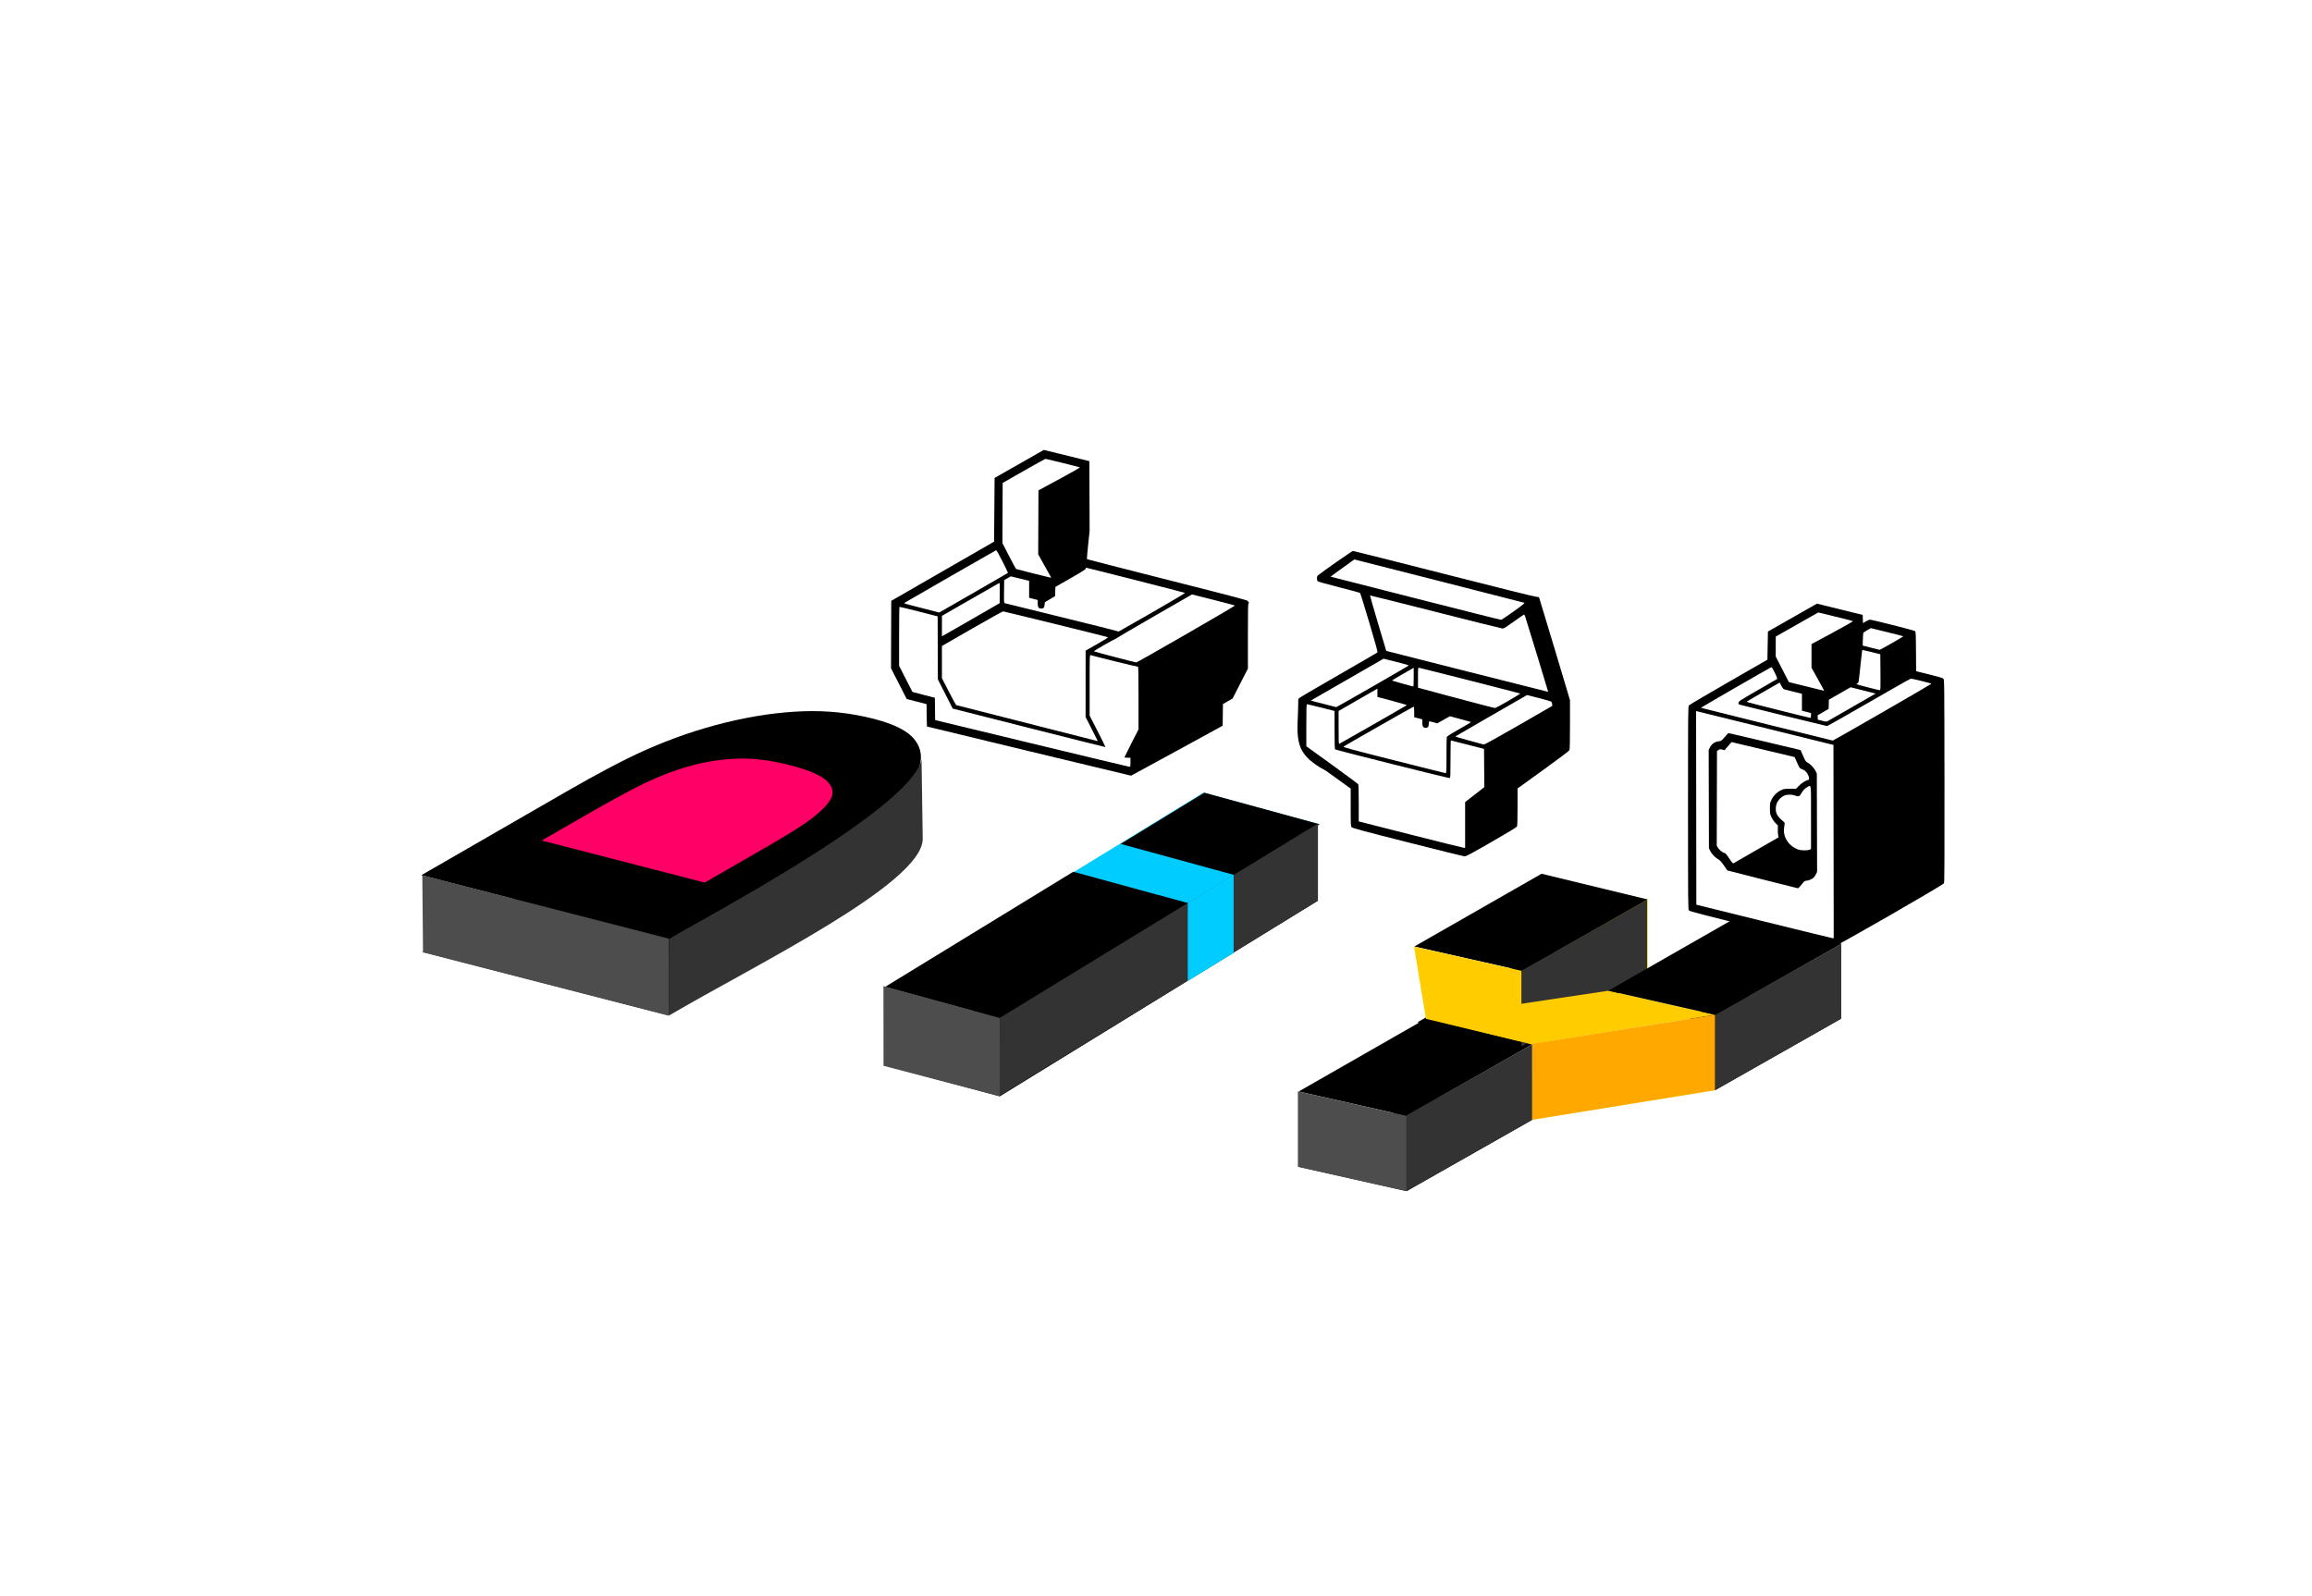 <?xml version="1.0" encoding="UTF-8" standalone="no"?>
<!-- Created with Inkscape (http://www.inkscape.org/) -->

<svg
   xmlns:dc="http://purl.org/dc/elements/1.1/"
   xmlns:cc="http://creativecommons.org/ns#"
   xmlns:rdf="http://www.w3.org/1999/02/22-rdf-syntax-ns#"
   xmlns:svg="http://www.w3.org/2000/svg"
   xmlns="http://www.w3.org/2000/svg"
   xmlns:sodipodi="http://sodipodi.sourceforge.net/DTD/sodipodi-0.dtd"
   xmlns:inkscape="http://www.inkscape.org/namespaces/inkscape"
   width="945"
   height="652.5"
   id="svg3396"
   version="1.1"
   inkscape:version="0.48.4 r9939"
   sodipodi:docname="servers-autonomos.svg">
  <defs
     id="defs3398" />
  <sodipodi:namedview
     id="base"
     pagecolor="#ffffff"
     bordercolor="#666666"
     borderopacity="1.0"
     inkscape:pageopacity="0.0"
     inkscape:pageshadow="2"
     inkscape:zoom="0.49497475"
     inkscape:cx="419.03912"
     inkscape:cy="412.04793"
     inkscape:document-units="px"
     inkscape:current-layer="layer1"
     showgrid="false"
     inkscape:window-width="958"
     inkscape:window-height="1024"
     inkscape:window-x="0"
     inkscape:window-y="27"
     inkscape:window-maximized="0" />
  <g
     inkscape:label="Capa 1"
     inkscape:groupmode="layer"
     id="layer1"
     transform="translate(0,-399.862)">
    <g
       id="g4693"
       transform="matrix(0.416,0,0,0.416,-1141.873,500.189)"
       inkscape:export-filename="/home/riotgrrl/trabajo/dossier-ST/htmls/img/fab3.png"
       inkscape:export-xdpi="72.211906"
       inkscape:export-ydpi="72.211906">
      <path
         sodipodi:nodetypes="scscccccccccccccsscccscssccscccccccscsscscscscsccssscccccssscccsscccscscscccsccscccsscccssscscsccsccscsccccccscssscccccsssccccccsscccscssssscsccsscscscccscsscccsccc"
         inkscape:connector-curvature="0"
         id="path3040"
         d="m 3755.804,496.945 c -55.028,-13.307 -100.102,-24.202 -100.165,-24.212 -0.063,-0.01 -0.174,-4.961 -0.248,-11.003 l -0.133,-10.985 -9.731,-2.504 -9.731,-2.504 -7.726,-15.114 -7.726,-15.114 0.122,-33.128 0.122,-33.128 50.52,-29.087 50.52,-29.087 0.248,-31.301 0.248,-31.301 24.18,-13.761 24.18,-13.761 14.701,3.597 c 8.086,1.978 18.156,4.464 22.378,5.524 l 7.677,1.927 0.127,34.204 0.127,34.204 -1.458,13.809 c -0.802,7.595 -1.305,13.944 -1.118,14.108 0.187,0.165 35.834,9.294 79.216,20.288 66.931,16.962 78.876,20.119 78.876,20.85 0,0.474 0.359,1.062 0.797,1.307 0.733,0.41 0.733,0.471 0,0.752 -0.721,0.277 -0.797,3.352 -0.797,32.314 l 0,32.009 -7.527,14.7 -7.527,14.7 -4.732,2.713 -4.731,2.713 -0.141,10.649 -0.141,10.649 -44.81,24.517 c -24.646,13.484 -44.976,24.547 -45.179,24.584 -0.203,0.037 -45.391,-10.821 -100.419,-24.128 z m 99.802,10.936 0,-4.458 -2.972,0 c -1.634,0 -2.97,-0.167 -2.967,-0.371 0,-0.204 3.123,-6.478 6.934,-13.942 l 6.93,-13.57 0,-30.912 c 0,-19.955 -0.171,-30.806 -0.483,-30.614 -0.356,0.22 -40.306,-9.572 -46.694,-11.444 -0.819,-0.24 -0.867,1.401 -0.864,29.621 l 0.01,29.875 7.858,15.354 c 4.322,8.445 7.781,15.441 7.688,15.547 -0.093,0.106 -33.899,-8.362 -75.124,-18.818 l -74.957,-19.011 -7.302,-14.367 -7.302,-14.367 -0.101,-30.956 -0.101,-30.956 -18.574,-4.75 c -10.216,-2.613 -18.741,-4.661 -18.945,-4.552 -0.204,0.109 -0.371,13.179 -0.371,29.045 l 0,28.847 6.563,12.853 6.563,12.853 9.658,2.547 c 5.312,1.401 10.267,2.676 11.011,2.834 l 1.353,0.287 0.133,10.986 0.133,10.986 94.85,22.913 c 52.167,12.602 95.351,22.932 95.964,22.956 1.076,0.042 1.114,-0.109 1.114,-4.414 z M 3823.329,486.707 c -0.091,-0.204 -2.784,-5.543 -5.985,-11.865 l -5.82,-11.493 0.017,-32.588 0.017,-32.588 11.329,-6.439 c 8.273,-4.702 11.107,-6.539 10.508,-6.809 -1.07,-0.483 -101.554,-25.197 -102.852,-25.296 -0.545,-0.042 -14.308,7.592 -30.585,16.963 l -29.594,17.039 0,15.801 0,15.801 6.747,13.131 c 3.711,7.222 7.021,13.236 7.355,13.364 0.672,0.258 137.953,35.218 138.615,35.3 0.227,0.028 0.339,-0.116 0.248,-0.32 z m 87.04,-104.701 c 26.575,-15.294 48.137,-27.961 47.916,-28.149 -0.22,-0.189 -9.807,-2.718 -21.304,-5.621 l -20.903,-5.278 -37.047,21.327 c -20.376,11.73 -37.121,21.534 -37.212,21.788 -0.091,0.253 -0.45,0.461 -0.798,0.461 -0.75,0 -21.27,11.736 -21.447,12.266 -0.104,0.313 40.144,10.866 41.854,10.974 0.343,0.021 22.366,-12.474 48.94,-27.767 z m -209.792,-15.16 26.498,-15.284 0.134,-10.048 c 0.077,-5.78 -0.054,-9.976 -0.31,-9.879 -0.244,0.093 -13.057,7.412 -28.474,16.266 l -28.03,16.097 -0.016,10.04 -0.016,10.04 1.857,-0.973 c 1.022,-0.535 13.782,-7.851 28.356,-16.258 z m 176.728,-6.414 c 17.792,-10.238 32.168,-18.775 31.947,-18.973 -0.399,-0.357 -96.201,-24.763 -97.203,-24.763 -0.288,0 -0.524,0.429 -0.524,0.954 0,0.732 -3.454,2.928 -14.841,9.437 l -14.841,8.482 -0.142,4.534 -0.142,4.534 -5.024,2.993 -5.023,2.993 -0.227,2.336 c -0.293,3.017 -1.027,3.855 -3.38,3.855 -2.595,0 -3.435,-1.294 -3.435,-5.292 l 0,-3.09 -1.857,-0.488 c -1.022,-0.268 -2.916,-0.749 -4.21,-1.069 l -2.353,-0.58 0,-8.342 0,-8.342 -1.857,-0.495 c -1.022,-0.272 -5.089,-1.267 -9.039,-2.211 l -7.182,-1.716 -3.22,1.842 -3.219,1.842 -0.133,11.209 c -0.123,10.355 -0.066,11.23 0.743,11.48 0.482,0.149 25.393,6.289 55.359,13.645 29.965,7.356 54.817,13.59 55.226,13.853 0.409,0.263 1.077,0.367 1.486,0.231 0.409,-0.136 15.3,-8.624 33.091,-18.862 z m -175.946,-19.018 c 18.503,-10.65 33.753,-19.474 33.889,-19.608 0.136,-0.134 -2.297,-5.249 -5.407,-11.366 -4.129,-8.121 -5.846,-11.048 -6.364,-10.85 -0.627,0.241 -84.539,48.409 -88.677,50.904 -0.9,0.542 -1.509,1.113 -1.355,1.267 0.154,0.154 7.912,2.229 17.238,4.611 9.326,2.382 16.974,4.347 16.995,4.368 0.021,0.021 15.177,-8.676 33.68,-19.326 z m 75.6,-16.421 c -0.531,-0.885 -3.449,-6.078 -6.483,-11.54 l -5.517,-9.93 0.128,-31.418 0.128,-31.418 20.656,-11.147 c 11.361,-6.131 20.387,-11.289 20.06,-11.464 -0.664,-0.353 -33.07,-8.365 -33.833,-8.365 -0.265,0 -9.835,5.325 -21.265,11.833 l -20.783,11.833 -0.128,29.568 -0.128,29.568 6.474,12.576 c 3.561,6.917 6.696,12.713 6.967,12.881 0.439,0.271 33.26,8.498 34.28,8.593 0.227,0.021 -0.023,-0.686 -0.554,-1.572 z"
         style="fill:#000000" />
      <path
         sodipodi:nodetypes="csccccsssscscscssccscscscscscccccccccscscsccscscscscsccccccsccsccccssssccccsscsccsccscscsccsccscccccscccsccscsssscscccscsscsssssscscsscssscsscscscscs"
         inkscape:connector-curvature="0"
         id="path3040-5"
         d="m 4128.008,586.533 c -46.15,-11.72 -54.334,-13.93 -55.102,-14.878 -0.836,-1.032 -0.902,-2.458 -0.906,-19.509 l 0,-18.395 -24.39,-17.581 c -34.996,-18.322 -27.114,-34.392 -27.114,-70.38 l 1.114,-1.095 c 0.613,-0.602 17.942,-10.763 38.509,-22.579 20.567,-11.816 37.687,-21.754 38.043,-22.085 0.529,-0.49 -0.919,-5.88 -7.868,-29.281 -4.684,-15.774 -8.765,-28.924 -9.068,-29.221 -0.303,-0.297 -9.579,-2.823 -20.611,-5.613 -11.033,-2.79 -20.45,-5.423 -20.926,-5.852 -0.564,-0.507 -0.867,-1.505 -0.867,-2.854 0,-1.355 0.301,-2.341 0.867,-2.84 3.368,-2.972 33.661,-24.153 34.545,-24.153 0.6,0 40.965,10.164 89.7,22.588 53.881,13.735 89.441,22.571 90.731,22.546 1.743,-0.034 2.204,0.155 2.592,1.063 0.259,0.607 7.162,23.452 15.339,50.766 l 14.867,49.662 0,23.99 c 0,16.531 -0.171,24.366 -0.55,25.198 -0.332,0.728 -10.555,8.43 -25.756,19.405 l -25.205,18.197 -0.01,18.137 c -0.01,13.431 -0.166,18.436 -0.619,19.289 -0.4,0.752 -9.102,6.03 -25.115,15.23 -19.875,11.42 -24.833,14.072 -26.251,14.044 -0.961,-0.019 -26.138,-6.229 -55.948,-13.8 z m 56.429,-17.049 0,-22.465 9.416,-7.342 9.416,-7.342 -0.13,-18.805 -0.13,-18.805 -16.097,-4.124 c -8.853,-2.268 -16.264,-4.13 -16.469,-4.137 -0.204,-0.007 -0.371,8.241 -0.371,18.328 0,16.047 -0.095,18.378 -0.762,18.634 -0.826,0.317 -111.519,-27.423 -112.538,-28.203 -0.476,-0.364 -0.62,-4.787 -0.622,-19.111 l -0.01,-18.637 -13.247,-3.354 c -7.286,-1.844 -13.525,-3.349 -13.866,-3.343 -0.485,0.008 -0.619,4.482 -0.619,20.689 l 5e-4,20.679 25.277,18.267 c 13.902,10.047 25.492,18.669 25.755,19.16 0.282,0.526 0.478,8.197 0.478,18.672 l 0,17.779 50.892,12.925 c 27.991,7.109 51.505,12.941 52.254,12.962 l 1.365,0.037 0,-22.465 z m -18.319,-68.051 c 0,-9.466 0.127,-17.657 0.274,-18.202 0.162,-0.601 2.157,-2.082 5.07,-3.766 2.641,-1.527 7.992,-4.616 11.889,-6.864 3.898,-2.249 7.018,-4.157 6.934,-4.24 -0.084,-0.083 -4.795,-1.397 -10.469,-2.92 l -10.317,-2.768 -6.223,3.475 -6.223,3.475 -3.551,-0.996 c -1.953,-0.548 -3.816,-0.996 -4.139,-0.996 -0.369,0 -0.588,0.859 -0.588,2.314 0,2.744 -1.021,4.125 -3.049,4.125 -2.402,0 -3.39,-1.51 -3.39,-5.182 l 0,-3.2 -1.981,-0.514 c -1.09,-0.283 -2.873,-0.746 -3.962,-1.029 l -1.981,-0.514 0,-5.182 c 0,-3.583 -0.176,-5.182 -0.571,-5.182 -0.535,0 -67.101,37.908 -68.927,39.253 -0.704,0.518 7.306,2.683 49.312,13.326 27.584,6.989 50.542,12.728 51.019,12.754 0.81,0.044 0.867,-1.088 0.874,-17.165 z m 70.946,-29.906 c 18.047,-10.387 32.895,-18.958 32.995,-19.046 0.264,-0.231 -0.374,-3.314 -0.838,-4.043 -0.216,-0.339 -5.69,-1.968 -12.164,-3.619 l -11.772,-3.002 -35.006,20.14 c -19.253,11.077 -35.181,20.304 -35.396,20.504 -0.215,0.2 4.8,1.754 11.144,3.453 6.344,1.699 12.538,3.391 13.764,3.76 1.226,0.369 2.731,0.686 3.345,0.705 0.614,0.019 15.881,-8.464 33.928,-18.851 z m -142.966,-0.668 c 17.95,-10.257 32.812,-18.821 33.027,-19.031 0.214,-0.21 -6.193,-2.13 -14.24,-4.266 l -14.63,-3.883 0,-4.074 0,-4.073 -19.067,10.972 -19.067,10.972 0,16.274 c 0,13.502 0.112,16.23 0.67,16.016 0.37,-0.142 15.359,-8.65 33.309,-18.907 z m 132.81,-23.32 c 6.584,-3.792 11.813,-7.038 11.62,-7.214 -0.325,-0.296 -97.209,-24.942 -99.411,-25.289 -0.963,-0.152 -0.991,0.122 -0.991,9.703 l 0,9.859 37.395,10.055 c 20.567,5.53 37.85,9.993 38.405,9.918 0.556,-0.075 6.397,-3.24 12.981,-7.032 z m -133.707,-13.909 c 19.261,-11.072 35.295,-20.383 35.632,-20.69 0.463,-0.422 -2.461,-1.324 -11.972,-3.69 l -12.585,-3.131 -35.743,20.571 -35.743,20.571 2.147,0.587 c 3.854,1.053 22.444,5.831 22.849,5.873 0.217,0.022 16.153,-9.019 35.414,-20.091 z m 161.8,-31.427 c -6.145,-19.996 -11.408,-37.097 -11.695,-38.001 -0.337,-1.059 -0.762,-1.552 -1.194,-1.386 -0.369,0.141 -4.878,3.277 -10.021,6.968 -6.6,4.737 -9.753,6.711 -10.717,6.711 -0.752,0 -30.343,-7.37 -65.759,-16.378 -35.416,-9.008 -64.494,-16.276 -64.62,-16.151 -0.125,0.125 3.408,12.433 7.85,27.352 l 8.077,27.124 79.495,20.172 c 43.722,11.095 79.554,20.121 79.625,20.059 0.071,-0.062 -4.898,-16.473 -11.042,-36.47 z m -121.085,22.039 0,-9.212 -1.61,0.942 c -0.885,0.518 -5.677,3.261 -10.649,6.096 -4.971,2.835 -9.039,5.292 -9.039,5.461 0,0.242 19.465,5.715 20.926,5.883 0.204,0.024 0.371,-4.103 0.371,-9.169 z m 98.243,-64.605 c 9.053,-6.494 11.135,-8.195 10.401,-8.495 -0.504,-0.207 -38.285,-9.867 -83.958,-21.468 l -83.041,-21.092 -11.748,8.449 c -6.462,4.647 -11.664,8.458 -11.561,8.47 0.103,0.011 37.632,9.584 83.397,21.273 45.766,11.688 83.656,21.191 84.201,21.118 0.545,-0.074 6.084,-3.788 12.309,-8.254 z"
         style="fill:#000000" />
      <path
         sodipodi:nodetypes="ssscscccccccccccsscscsccsccsscccsccccscssscccccscscsccccccssscsccsscsssssccscsssccccscsscccssscccccsscssccccsccsscsscssccccsscccccccssscscssccccccccscsccscscccscscccccccsccacscscscassscssccscs"
         inkscape:connector-curvature="0"
         id="path3040-3"
         d="m 4475.006,671.831 c -58.068,-14.37 -69.983,-17.46 -70.704,-18.335 -0.819,-0.995 -0.867,-6.532 -0.867,-100.746 0,-94.217 0.048,-99.75 0.867,-100.739 0.477,-0.575 18.029,-10.92 39.005,-22.987 l 38.138,-21.941 0.248,-13.824 0.248,-13.824 24.073,-13.704 24.073,-13.704 22.485,5.529 22.485,5.529 0.143,4.043 0.143,4.043 2.828,-1.706 c 1.556,-0.938 3.298,-1.706 3.871,-1.707 2.164,-0.005 43.538,10.474 44.383,11.239 0.801,0.725 0.884,2.383 1.003,20.111 l 0.13,19.321 12.878,3.158 c 9.209,2.258 13.16,3.44 13.868,4.148 0.983,0.983 0.992,1.73 1.109,100.407 0.094,78.935 -0.01,99.669 -0.503,100.641 -0.934,1.84 -106.347,62.439 -108.504,62.376 -0.86,-0.025 -32.99,-7.822 -71.4,-17.328 z m 71.448,-86.016 -0.125,-94.968 -48.539,-11.995 c -26.697,-6.597 -57.065,-14.089 -67.486,-16.648 l -18.947,-4.653 0.125,95.144 0.125,95.144 66.37,16.431 c 36.504,9.037 66.872,16.45 67.486,16.473 l 1.116,0.042 -0.125,-94.968 z m -70.097,37.099 -34.31,-8.749 -3.333,-4.841 c -2.624,-3.812 -3.861,-5.142 -5.819,-6.26 -3.092,-1.765 -6.428,-5.331 -7.835,-8.376 l -1.07,-2.316 -0.133,-48.341 -0.133,-48.341 1.393,-2.667 c 1.714,-3.282 4.678,-5.29 8.469,-5.739 2.52,-0.298 2.715,-0.437 5.912,-4.198 1.818,-2.139 3.53,-3.886 3.805,-3.883 0.275,0.005 16.293,3.756 35.597,8.338 l 35.098,8.331 2.527,5.751 c 2.308,5.251 2.69,5.824 4.401,6.596 2.452,1.106 6.6,5.527 7.971,8.496 l 1.087,2.353 0.134,48.267 0.133,48.267 -1.234,2.521 c -0.678,1.387 -1.917,3.027 -2.752,3.644 -1.855,1.372 -5.08,2.552 -6.974,2.552 -1.164,0 -1.898,0.638 -4.272,3.712 -1.576,2.042 -3.2,3.694 -3.609,3.672 -0.409,-0.022 -16.183,-3.977 -35.053,-8.789 z m -5.255,-29.023 21.357,-12.28 -0.433,-1.802 c -0.238,-0.991 -0.401,-3.604 -0.362,-5.806 l 0.071,-4.005 -2.335,-2.335 c -1.306,-1.306 -3.028,-3.798 -3.907,-5.654 -1.47,-3.104 -1.572,-3.673 -1.572,-8.779 0,-5.17 0.086,-5.635 1.625,-8.759 1.91,-3.878 5.48,-7.35 9.519,-9.256 2.449,-1.156 3.324,-1.288 8.668,-1.307 l 5.944,-0.021 2.724,-2.899 c 2.495,-2.655 7.476,-5.728 9.287,-5.729 1.19,0 0.701,-3.639 -0.808,-6.019 -1.596,-2.517 -3.413,-3.968 -6.032,-4.816 -1.632,-0.529 -1.945,-0.983 -4.221,-6.122 l -2.458,-5.551 -30.946,-7.342 -30.946,-7.342 -1.486,1.641 c -0.817,0.902 -2.377,2.688 -3.467,3.967 l -1.981,2.326 -2.366,-0.564 c -2.121,-0.505 -2.506,-0.459 -3.715,0.443 l -1.349,1.007 -0.126,46.457 -0.126,46.457 1.284,2.191 c 1.269,2.165 5.072,5.086 6.623,5.086 0.426,0 1.775,1.485 2.999,3.299 4.904,7.272 4.887,7.254 6.094,6.485 0.596,-0.38 10.695,-6.217 22.441,-12.971 z m 52.071,-0.212 1.114,-0.599 0,-30.939 c 0,-34.319 0.268,-31.818 -3.233,-30.156 -2.362,1.121 -5.01,3.855 -6.411,6.619 -1.5,2.96 -2.648,3.318 -6.239,1.944 -3.169,-1.212 -8.136,-1.098 -10.736,0.247 -4.587,2.372 -7.541,6.624 -7.925,11.409 -0.45,5.609 1.17,8.677 7.281,13.789 1.352,1.131 1.57,1.587 1.302,2.724 -0.177,0.751 -0.453,2.831 -0.614,4.622 -0.785,8.751 5.234,17.386 14.192,20.361 3.067,1.019 9.356,1.006 11.268,-0.022 z m 71.21,-134.842 c 26.554,-15.284 48.28,-27.947 48.28,-28.141 0,-0.342 -18.918,-5.027 -20.203,-5.003 -0.351,0.006 -7.372,3.884 -15.602,8.617 -55.167,31.725 -66.152,37.953 -66.945,37.953 -0.715,0 -77.901,-18.899 -85.07,-20.83 -1.775,-0.478 -1.926,-0.65 -1.786,-2.04 0.145,-1.44 1.109,-2.07 18.735,-12.232 10.22,-5.892 18.851,-10.89 19.18,-11.106 0.737,-0.484 -4.757,-11.844 -5.626,-11.632 -0.862,0.211 -69.439,39.738 -69.268,39.926 0.128,0.14 128.549,32.057 129.641,32.22 0.21,0.031 22.109,-12.448 48.663,-27.732 z m -29.293,-5.41 22.725,-13.079 -12.32,-3.082 -12.32,-3.082 -10.652,6.095 -10.652,6.095 -0.142,4.501 -0.142,4.501 -4.958,2.995 c -2.727,1.647 -5.182,2.995 -5.457,2.995 -0.286,0 -0.435,0.994 -0.348,2.329 l 0.151,2.329 4.21,1.073 c 3.993,1.018 4.287,1.03 5.696,0.241 0.817,-0.457 11.712,-6.717 24.211,-13.911 z m -40.804,8.5 0,-2.411 -4.458,-1.149 -4.458,-1.149 0,-8.308 0,-8.308 -1.857,-0.497 c -1.022,-0.273 -4.755,-1.183 -8.296,-2.021 -3.541,-0.838 -6.933,-1.73 -7.537,-1.981 -0.62,-0.258 -1.761,-1.77 -2.621,-3.473 l -1.523,-3.016 -3.362,1.884 c -10.659,5.972 -29.263,16.782 -29.274,17.01 -0.012,0.241 61.287,15.648 62.766,15.777 0.418,0.036 0.619,-0.73 0.619,-2.357 z m 12.878,-24.57 c 0,-0.129 -2.786,-5.213 -6.191,-11.298 l -6.191,-11.063 1e-4,-11.61 1e-4,-11.61 20.577,-11.097 c 11.318,-6.103 20.4,-11.259 20.183,-11.457 -0.217,-0.198 -7.986,-2.203 -17.265,-4.456 l -16.871,-4.096 -20.878,11.838 -20.878,11.838 -0.018,9.821 -0.018,9.821 6.46,12.556 6.46,12.556 16.943,4.203 c 18.27,4.532 17.686,4.398 17.686,4.053 z m 55.356,-17.94 -0.13,-17.679 -8.81,-2.197 c -4.846,-1.208 -8.893,-2.112 -8.994,-2.009 -0.101,0.103 -0.926,7.405 -1.833,16.225 -1.585,15.41 -1.693,16.058 -2.769,16.548 -0.616,0.281 -1.12,0.647 -1.12,0.814 0,0.314 21.37,5.843 22.914,5.929 0.821,0.045 0.865,-1.011 0.743,-17.631 z m 11.04,-28.484 c 6.251,-3.597 11.366,-6.663 11.366,-6.815 0,-0.152 -7.188,-2.025 -15.973,-4.163 l -15.973,-3.887 -3.418,2.01 c -1.88,1.106 -3.589,2.188 -3.798,2.405 -0.209,0.217 -0.448,3.17 -0.531,6.562 l -0.151,6.166 8.16,2.084 c 4.488,1.146 8.338,2.104 8.557,2.13 0.218,0.026 5.512,-2.896 11.763,-6.493 z"
         style="fill:#000000" />
      <path
         sodipodi:nodetypes="ccccc"
         inkscape:connector-curvature="0"
         style="fill:#000000;fill-opacity:1;stroke:none"
         d="m 4146.018,833.946 104.348,25.311 -123.395,70.079 -105.905,-23.911 z"
         id="rect3397-0-8" />
      <path
         style="fill:#000000;stroke:none"
         d="m 3613.623,805.494 113.637,30.664 312.567,-192.252 -115.355,-30.213 z"
         id="path4578"
         inkscape:connector-curvature="0"
         sodipodi:nodetypes="ccccc" />
      <rect
         style="fill:#00ccff;fill-opacity:1;stroke:none"
         id="rect3397-2-5"
         width="117.79"
         height="149.662"
         x="3441.773"
         y="-710.535"
         transform="matrix(0.965,0.264,-0.853,0.522,0,0)"
         ry="0" />
      <rect
         style="fill:#000000;fill-opacity:1;stroke:none"
         id="rect3397-2"
         width="118.451"
         height="216.893"
         x="3441.086"
         y="-561.3"
         transform="matrix(0.965,0.264,-0.853,0.522,0,0)"
         ry="0" />
      <g
         transform="translate(0.99,28.797)"
         id="g4736-4">
        <path
           id="rect3397-24-6"
           d="m 3458.639,525.388 166.709,43.038 -221.801,127.871 -166.709,-43.038 z"
           style="fill:#000000;fill-opacity:1;stroke:none"
           inkscape:connector-curvature="0" />
        <g
           id="flowRoot3119-7"
           style="font-size:70px;font-style:normal;font-variant:normal;font-weight:bold;font-stretch:normal;line-height:125%;letter-spacing:0px;word-spacing:0px;fill:#000000;fill-opacity:1;stroke:none;font-family:Arial;-inkscape-font-specification:Arial Bold"
           transform="matrix(-2.279,0,0,-2.279,11027.429,4785.188)">
          <path
             id="path3537-5"
             d="m 3452.653,1807.739 c 0,0 -62.121,35.814 -62.121,35.814 -14.008,8.076 -25.363,14.058 -34.062,17.946 -11.708,5.22 -23.423,9.256 -35.144,12.108 -11.721,2.852 -22.82,4.46 -33.295,4.822 -10.427,0.375 -20.609,-0.72 -30.546,-3.285 -8.73,-2.254 -14.533,-5.19 -17.407,-8.807 -3.507,-4.42 -3.745,-9.497 -0.712,-15.231 2.277,-4.332 7.417,-9.65 15.419,-15.955 6.007,-4.711 15.287,-10.685 27.841,-17.923 0,0 63.958,-36.873 63.958,-36.873 0,0 106.069,27.383 106.069,27.383 m -51.932,14.963 c 0,0 -70.254,-18.137 -70.254,-18.137 0,0 -25.377,14.63 -25.377,14.63 -9.492,5.472 -16.006,9.509 -19.541,12.111 -4.644,3.402 -7.727,6.407 -9.251,9.017 -1.6,2.654 -1.185,5.253 1.245,7.797 2.479,2.557 7.818,4.894 16.018,7.011 8.2,2.117 15.643,3.08 22.329,2.889 6.686,-0.191 13.326,-1.16 19.919,-2.908 6.594,-1.748 13.502,-4.342 20.723,-7.78 5.421,-2.562 15.06,-7.837 28.916,-15.825 0,0 15.272,-8.804 15.272,-8.804"
             inkscape:connector-curvature="0"
             style="fill:#000000" />
        </g>
      </g>
      <g
         id="g4736">
        <path
           id="rect3397-24"
           d="m 3458.639,477.288 166.709,43.038 -221.801,127.871 -166.709,-43.038 z"
           style="fill:#ff0066;fill-opacity:1;stroke:#000000;stroke-width:0.342"
           inkscape:connector-curvature="0" />
        <g
           id="flowRoot3119"
           style="font-size:70px;font-style:normal;font-variant:normal;font-weight:bold;font-stretch:normal;line-height:125%;letter-spacing:0px;word-spacing:0px;fill:#000000;fill-opacity:1;stroke:none;font-family:Arial;-inkscape-font-specification:Arial Bold"
           transform="matrix(-2.279,0,0,-2.279,11027.429,4738.709)">
          <path
             id="path3537"
             d="m 3452.653,1807.739 c 0,0 -62.121,35.814 -62.121,35.814 -14.008,8.076 -25.363,14.058 -34.062,17.946 -11.708,5.22 -23.423,9.256 -35.144,12.108 -11.721,2.852 -22.82,4.46 -33.295,4.822 -10.427,0.375 -20.609,-0.72 -30.546,-3.285 -8.73,-2.254 -14.533,-5.19 -17.407,-8.807 -3.507,-4.42 -3.745,-9.497 -0.712,-15.231 2.277,-4.332 7.417,-9.65 15.419,-15.955 6.007,-4.711 15.287,-10.685 27.841,-17.923 0,0 63.958,-36.873 63.958,-36.873 0,0 106.069,27.383 106.069,27.383 m -51.932,14.963 c 0,0 -70.254,-18.137 -70.254,-18.137 0,0 -25.377,14.63 -25.377,14.63 -9.492,5.472 -16.006,9.509 -19.541,12.111 -4.644,3.402 -7.727,6.407 -9.251,9.017 -1.6,2.654 -1.185,5.253 1.245,7.797 2.479,2.557 7.818,4.894 16.018,7.011 8.2,2.117 15.643,3.08 22.329,2.889 6.686,-0.191 13.326,-1.16 19.919,-2.908 6.594,-1.748 13.502,-4.342 20.723,-7.78 5.421,-2.562 15.06,-7.837 28.916,-15.825 0,0 15.272,-8.804 15.272,-8.804"
             inkscape:connector-curvature="0"
             style="fill:#000000" />
        </g>
      </g>
      <rect
         style="fill:#000000;fill-opacity:1;stroke:none"
         id="rect3397-2-74"
         width="117.349"
         height="96.369"
         x="3442.471"
         y="-710.714"
         transform="matrix(0.965,0.264,-0.853,0.522,0,0)"
         ry="0" />
      <path
         sodipodi:nodetypes="ccccc"
         inkscape:connector-curvature="0"
         style="opacity:0.569;fill:#ffcc00;fill-opacity:1;stroke:#ffcc00;stroke-width:0.38;stroke-opacity:1"
         d="m 4323.975,806.435 106.039,23.64 -180.356,29.006 -103.738,-25.676 z"
         id="rect3397-0-3-0-6" />
      <path
         sodipodi:nodetypes="ccccc"
         inkscape:connector-curvature="0"
         style="fill:#000000;fill-opacity:1;stroke:none"
         d="m 4145.811,759.939 104.542,25.199 -123.589,70.192 -105.905,-23.911 z"
         id="rect3397-0" />
      <path
         style="fill:#ffcc00;fill-opacity:1;stroke:none"
         d="m 4363.87,642.848 -106.759,-24.107 0,74.171 106.759,23.839 z"
         id="path4604-2-0-2-2-1"
         inkscape:connector-curvature="0"
         sodipodi:nodetypes="ccccc" />
      <path
         sodipodi:nodetypes="ccccc"
         inkscape:connector-curvature="0"
         style="fill:#000000;fill-opacity:1;stroke:none"
         d="m 4262.546,691.901 104.349,25.311 -123.395,70.079 -105.905,-23.911 z"
         id="rect3397-0-3-09-6-3" />
      <path
         sodipodi:nodetypes="ccccc"
         inkscape:connector-curvature="0"
         style="fill:#000000;fill-opacity:1;stroke:none"
         d="m 4259.528,617.431 104.348,25.312 -123.395,70.079 -105.905,-23.911 z"
         id="rect3397-0-3" />
      <path
         sodipodi:nodetypes="ccccc"
         inkscape:connector-curvature="0"
         style="fill:#ffcc00;fill-opacity:1;stroke:none"
         d="m 4134.255,689.063 106.022,23.853 10.077,72.196 -104.416,-25.112 z"
         id="rect3397-0-3-0" />
      <path
         sodipodi:nodetypes="ccccc"
         inkscape:connector-curvature="0"
         style="fill:#000000;fill-opacity:1;stroke:none"
         d="m 4449.082,734.762 104.349,25.311 -123.395,70.079 -105.905,-23.911 z"
         id="rect3397-0-3-09-6" />
      <path
         style="fill:#333333;stroke:none"
         d="m -814.786,-1409.784 0,-31.555 -129.997,79.461 0,31.82 z"
         id="path4797"
         inkscape:connector-curvature="0"
         transform="matrix(2.405,0,0,2.405,5999.408,4034.395)" />
      <path
         style="fill:#00ccff;fill-opacity:1;stroke:none"
         d="m -867.974,-1408.9 18.738,-11.49 0,31.952 -18.738,11.468 z"
         id="path4604"
         inkscape:connector-curvature="0"
         transform="matrix(2.405,0,0,2.405,5999.408,4034.395)" />
      <path
         style="fill:#4d4d4d;fill-opacity:1;stroke:none"
         d="m 3402.216,681.249 -242.4,-62.334 0.711,75.783 241.868,62.315 z"
         id="path4604-2-0"
         inkscape:connector-curvature="0"
         sodipodi:nodetypes="ccccc" />
      <path
         style="fill:#333333;stroke:none"
         d="m -1079.752,-1362.938 -0.052,-31.061 c -1.172,-0.675 98.434,-51.53 103.061,-73.465 l 0.479,32.499 c -0.134,18.318 -69.11,51.795 -103.488,72.027 z"
         id="path4771"
         inkscape:connector-curvature="0"
         transform="matrix(2.405,0,0,2.405,5999.408,4034.395)"
         sodipodi:nodetypes="ccccc" />
      <path
         style="fill:#4d4d4d;fill-opacity:1;stroke:none"
         d="m 3727.137,759.16 -114.23,-31.324 0.073,78.334 114.322,30.003 z"
         id="path4604-2-0-2"
         inkscape:connector-curvature="0"
         sodipodi:nodetypes="ccccc" />
      <path
         style="fill:#4d4d4d;fill-opacity:1;stroke:none"
         d="m 4126.871,855.38 -106.759,-24.107 0,74.171 106.759,23.839 z"
         id="path4604-2-0-2-2"
         inkscape:connector-curvature="0"
         sodipodi:nodetypes="ccccc" />
      <path
         style="fill:#333333;fill-opacity:1;stroke:none"
         d="m 4239.719,787.14 0,-74.402 123.483,-69.619 -1e-4,74.083 z"
         id="path4837-0"
         inkscape:connector-curvature="0"
         sodipodi:nodetypes="ccccc" />
      <path
         style="fill:#333333;fill-opacity:1;stroke:none"
         d="m -778.594,-1291.167 0,-30.936 51.344,-28.947 -3e-5,30.803 z"
         id="path4837"
         inkscape:connector-curvature="0"
         transform="matrix(2.405,0,0,2.405,5999.408,4034.395)"
         sodipodi:nodetypes="ccccc" />
      <path
         sodipodi:nodetypes="ccccc"
         inkscape:connector-curvature="0"
         style="fill:#ffcc00;fill-opacity:1;stroke:none"
         d="m 4325.081,732.406 105.048,23.609 -180.694,28.931 -103.738,-25.676 z"
         id="rect3397-0-3-0-6-0" />
      <path
         style="fill:#ffa800;fill-opacity:1;stroke:none"
         d="m -727.25,-1320.263 0,-31 74.75,-11.875 0,30.75 z"
         id="path4965"
         inkscape:connector-curvature="0"
         transform="matrix(2.405,0,0,2.405,5999.408,4034.395)" />
      <path
         sodipodi:nodetypes="ccccc"
         inkscape:connector-curvature="0"
         style="fill:#000000;fill-opacity:1;stroke:none"
         d="m 4450.052,660.859 104.349,25.312 -123.395,70.079 -105.905,-23.911 z"
         id="rect3397-0-3-09" />
      <path
         style="fill:#333333;fill-opacity:1;stroke:none"
         d="m -601,-1361.573 -2e-5,-30.564 -51.5,29.062 -3e-5,30.688 z"
         id="path4967"
         inkscape:connector-curvature="0"
         transform="matrix(2.405,0,0,2.405,5999.408,4034.395)"
         sodipodi:nodetypes="ccccc" />
    </g>
  </g>
</svg>
